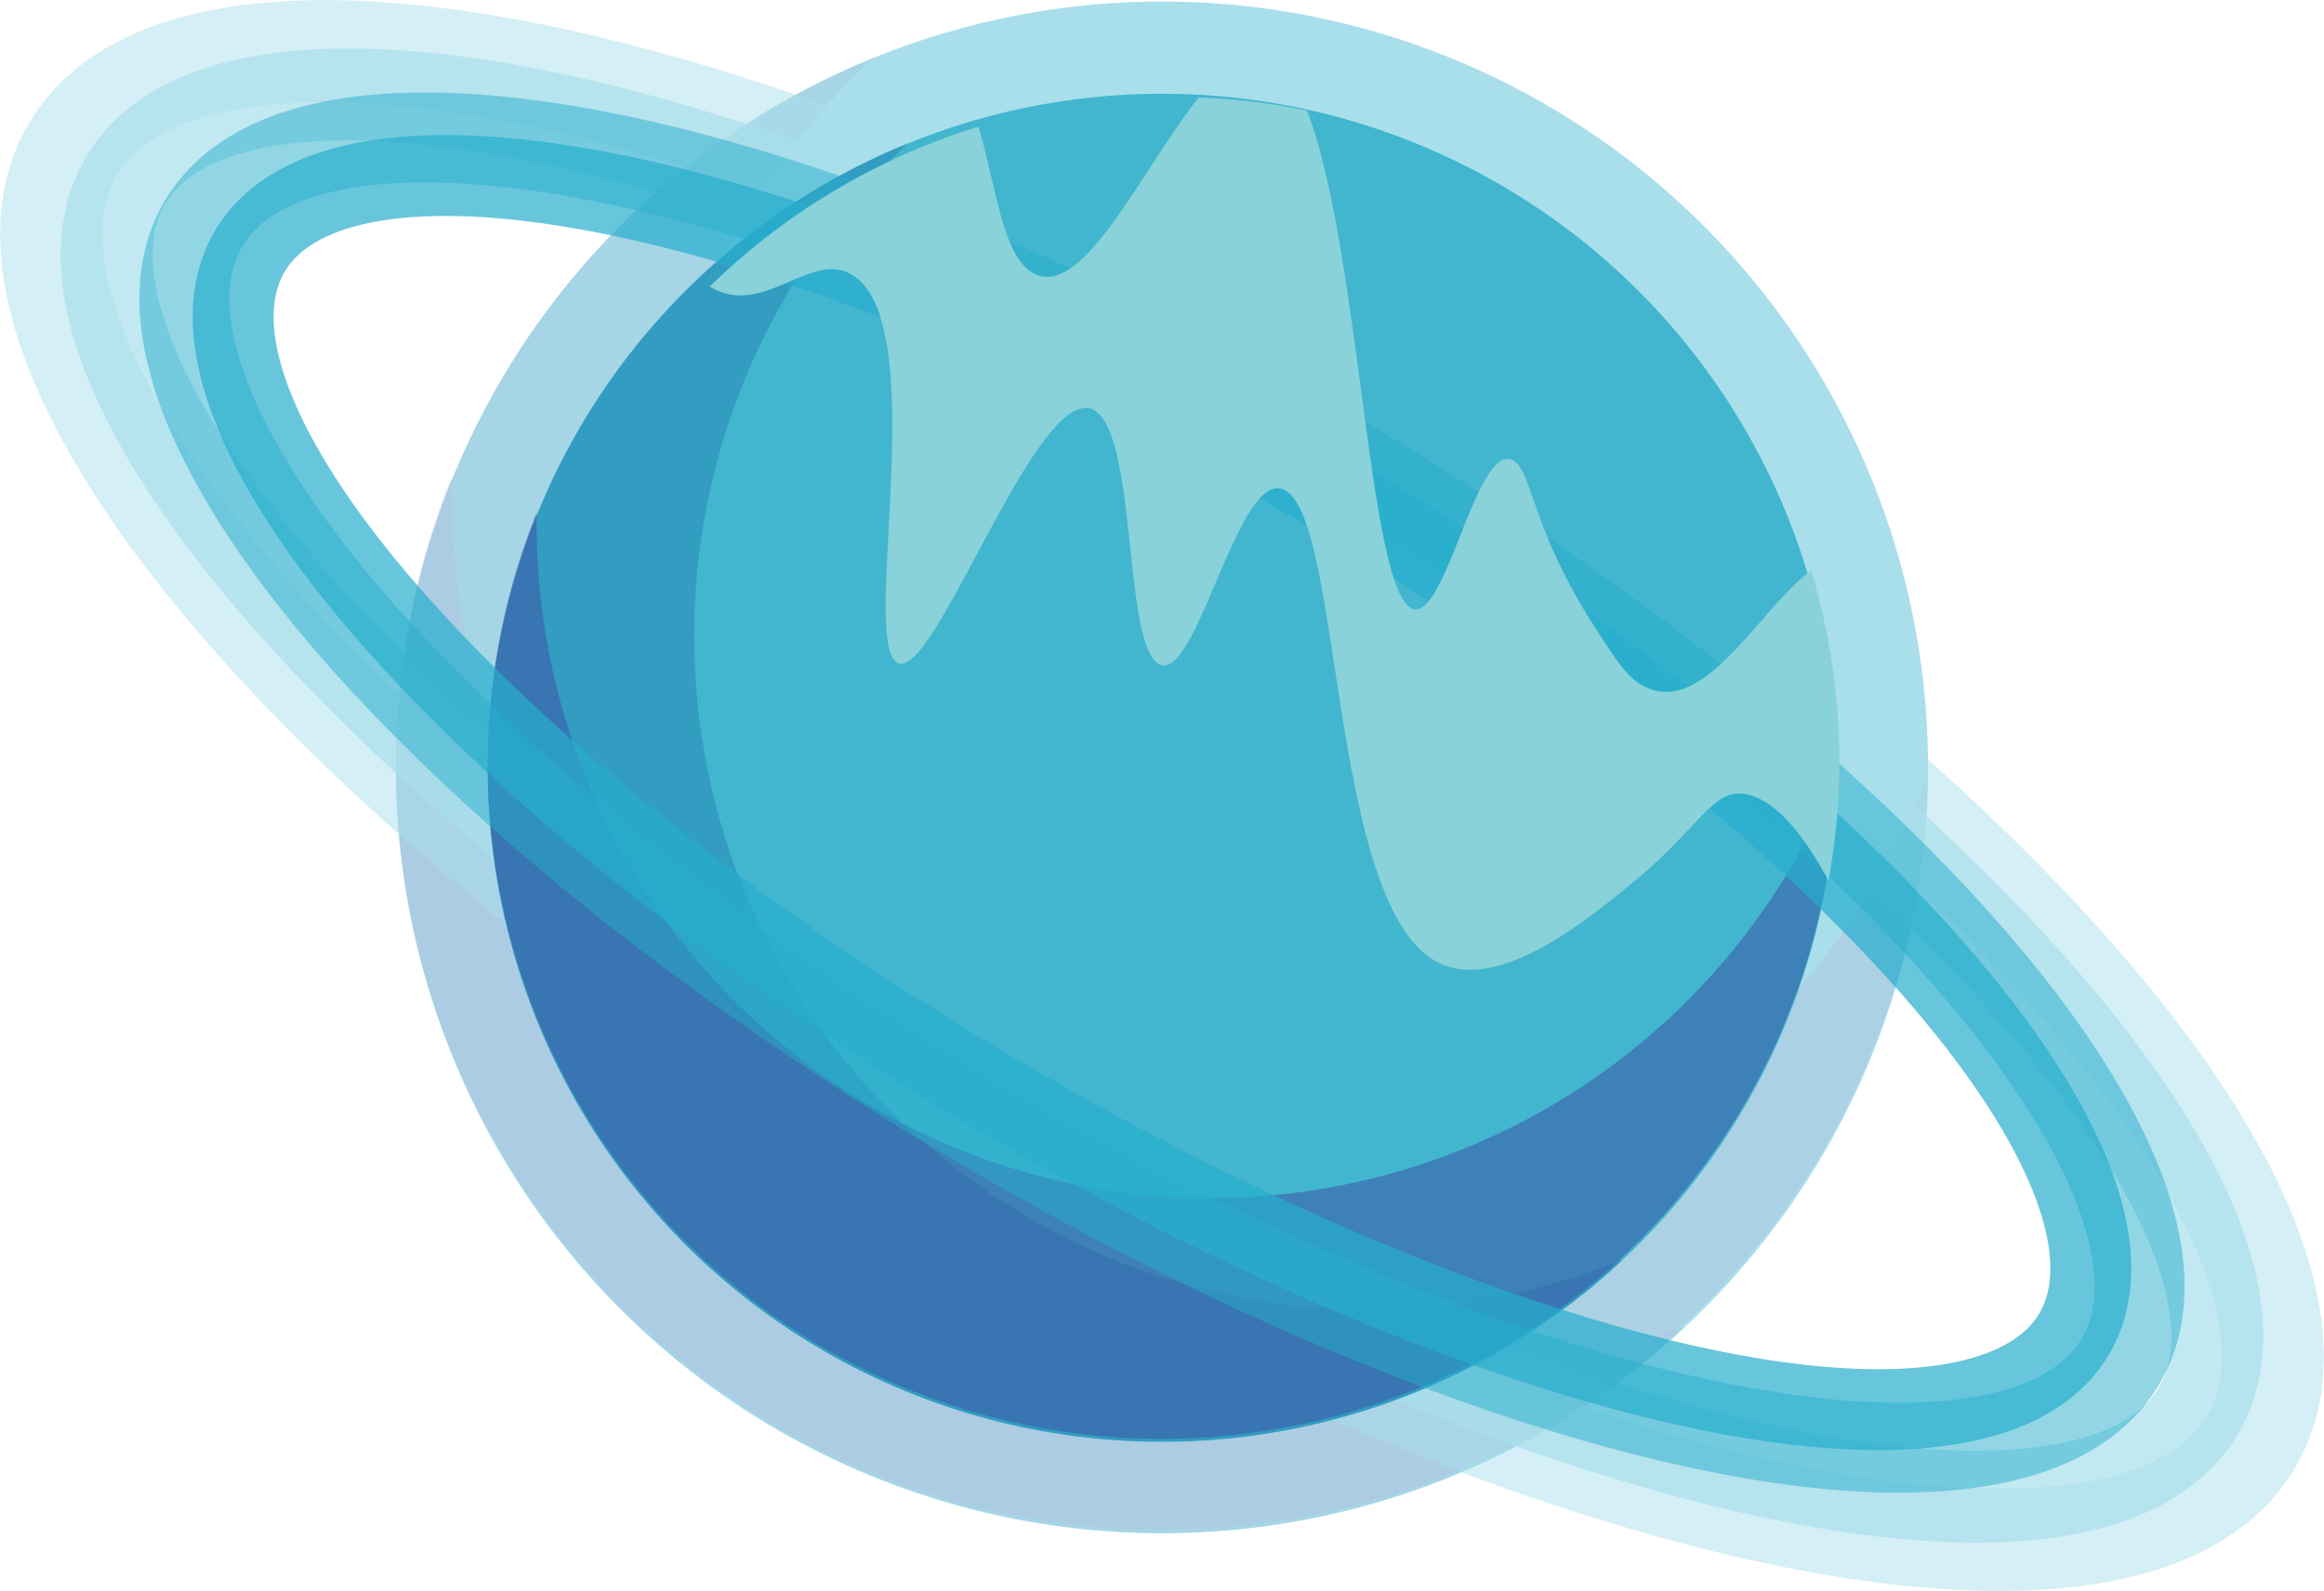 <svg xmlns="http://www.w3.org/2000/svg" viewBox="0 0 419.78 287.48"><defs><style>.cls-1,.cls-3,.cls-4{opacity:0.4;}.cls-2{fill:#27aecd;}.cls-3{fill:#1977ad;}.cls-4,.cls-8{fill:#3c5ca8;}.cls-10,.cls-5,.cls-6,.cls-9{fill:none;stroke:#27aecd;stroke-miterlimit:10;}.cls-5{stroke-width:18.45px;}.cls-5,.cls-9{opacity:0.5;}.cls-6{stroke-width:16.6px;}.cls-10,.cls-6{opacity:0.7;}.cls-7{fill:#42b6cf;}.cls-8{opacity:0.6;}.cls-9{stroke-width:16.24px;}.cls-10{stroke-width:14.61px;}.cls-11{fill:#89d2d9;}</style></defs><title>Asset 35</title><g id="Layer_2" data-name="Layer 2"><g id="Layer_1-2" data-name="Layer 1"><g class="cls-1"><circle class="cls-2" cx="209.89" cy="138.65" r="138.37"/><path class="cls-3" d="M304.44,239.63A138.35,138.35,0,0,1,157.78,10.46,138.36,138.36,0,1,0,304.44,239.63Z"/><path class="cls-4" d="M348.22,140.32A138.35,138.35,0,0,1,81.57,86.26a138.36,138.36,0,1,0,266.65,54.06Z"/><ellipse class="cls-5" cx="209.89" cy="143.74" rx="77.49" ry="228.77" transform="translate(-20.88 250.79) rotate(-59.29)"/><ellipse class="cls-6" cx="209.89" cy="143.74" rx="70.61" ry="217.7" transform="translate(-20.88 250.79) rotate(-59.29)"/></g><circle class="cls-7" cx="209.89" cy="138.72" r="121.78"/><path class="cls-3" d="M293.11,227.6A121.76,121.76,0,0,1,164,25.9,121.78,121.78,0,1,0,293.11,227.6Z"/><path class="cls-8" d="M331.64,140.19A121.76,121.76,0,0,1,96.95,92.61a121.78,121.78,0,1,0,234.69,47.58Z"/><ellipse class="cls-9" cx="209.89" cy="143.2" rx="68.2" ry="201.35" transform="translate(-20.42 250.53) rotate(-59.29)"/><ellipse class="cls-10" cx="209.89" cy="143.2" rx="62.15" ry="191.61" transform="translate(-20.42 250.53) rotate(-59.29)"/><path class="cls-11" d="M330.28,159.1a119.29,119.29,0,0,0-3.13-56c-9.43,6.81-19.46,27-30.53,20.71-2.91-1.64-5-4.92-9.16-11.47-10.91-17.15-10.72-27.51-14.27-29.22-6.51-3.14-12.1,29.39-18.13,26.84-8-3.38-9.36-65.3-19-90a119.86,119.86,0,0,0-19.54-2.35c-10.21,12.84-21,36.77-29.91,31.72-5.65-3.2-6.65-15.77-9.87-26.45a121.37,121.37,0,0,0-11.85,4.36,119.67,119.67,0,0,0-36.68,24.53c9.67,6,18.49-7.09,26.1-1.85,14,9.64,1.09,65.83,7.73,69.8s25.42-51.18,35.56-45.61c7.89,4.34,5.23,42.64,11.79,45.9,6.78,3.37,14.24-35.23,22.49-31.54,10.71,4.8,8.08,74.34,27.44,85.19,11.15,6.25,28-7.86,36.86-15.27,11.54-9.66,13.59-16.88,20.35-14.59C321.81,145.62,326.33,151.87,330.28,159.1Z"/></g></g></svg>